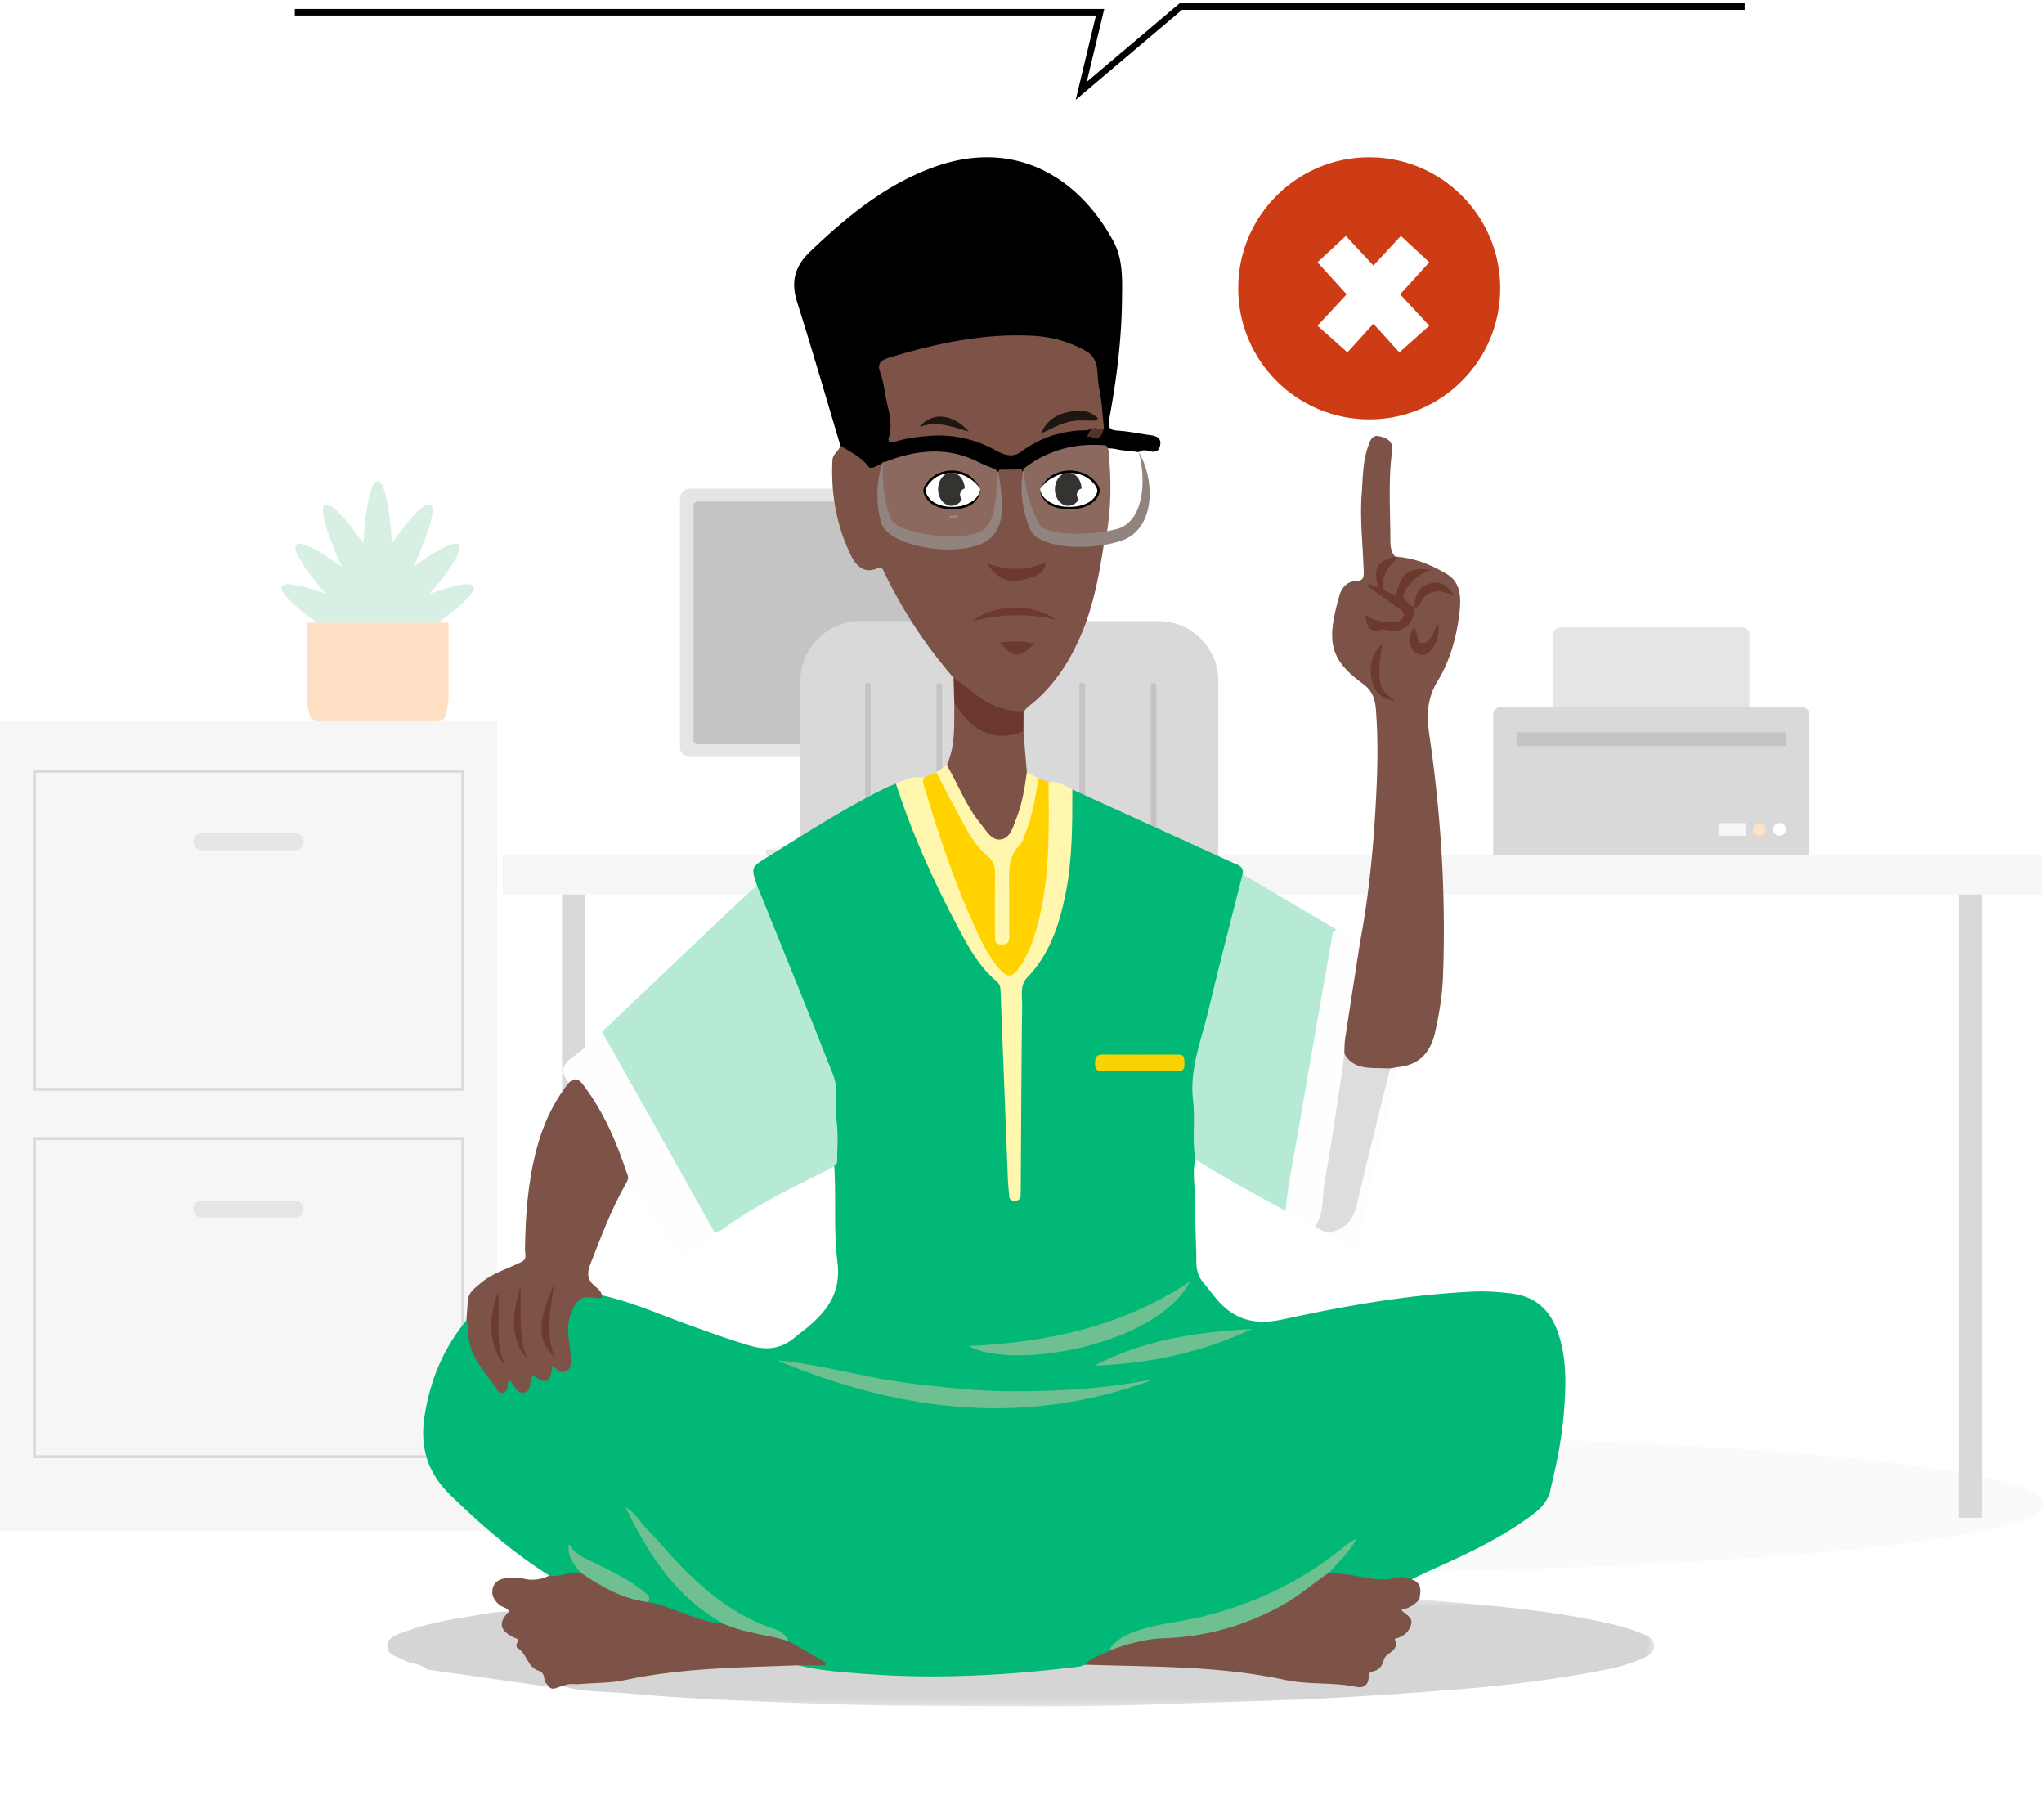 <svg xmlns="http://www.w3.org/2000/svg" xmlns:xlink="http://www.w3.org/1999/xlink" width="312" height="276" viewBox="0 0 312 276">
    <defs>
        <filter id="a" width="131.8%" height="126.2%" x="-15.9%" y="-13.1%" filterUnits="objectBoundingBox">
            <feOffset in="SourceAlpha" result="shadowOffsetOuter1"/>
            <feGaussianBlur in="shadowOffsetOuter1" result="shadowBlurOuter1" stdDeviation="8"/>
            <feColorMatrix in="shadowBlurOuter1" result="shadowMatrixOuter1" values="0 0 0 0 0 0 0 0 0 0 0 0 0 0 0 0 0 0 0.1 0"/>
            <feMerge>
                <feMergeNode in="shadowMatrixOuter1"/>
                <feMergeNode in="SourceGraphic"/>
            </feMerge>
        </filter>
        <path id="b" d="M.007.328h166.606v16.34H.007z"/>
    </defs>
    <g fill="none" fill-rule="evenodd">
        <g opacity=".231" style="mix-blend-mode:luminosity">
            <path fill="#000" d="M195 240c-64.618 0-117-4.701-117-10.5S130.382 219 195 219c64.616 0 117 4.701 117 10.5S259.616 240 195 240" opacity=".083"/>
            <path fill="#D6D6D6" d="M76.69 136.504h234.942v-6.005H76.69z"/>
            <path fill="#595959" d="M85.797 231.623h3.523v-95.12h-3.523zM299.003 231.623h3.523v-95.12h-3.523z"/>
            <path fill="#D6D6D6" d="M137.694 114.559c0 14.497 10.336 15.07 10.336 15.07h-31.095s10.336-.573 10.336-15.07h10.423z"/>
            <path fill="#8F8F8F" d="M159.679 115.52h-54.393c-.822 0-1.49-.663-1.49-1.48V76.06c0-.816.668-1.479 1.49-1.479h54.393c.822 0 1.489.663 1.489 1.48v37.98c0 .816-.667 1.478-1.49 1.478"/>
            <path fill="#000" d="M158.43 113.565h-51.895a.671.671 0 0 1-.674-.669V77.204c0-.37.302-.669.674-.669h51.895c.372 0 .674.3.674.67v35.691c0 .37-.302.67-.674.67"/>
            <path fill="#8F8F8F" d="M116.935 130.514h31.095v-.884h-31.095z"/>
            <path fill="#595959" d="M276.184 130.499h-48.266v-21.404c0-.703.574-1.271 1.28-1.271h45.706c.707 0 1.28.568 1.28 1.271v21.404z"/>
            <path fill="#000" d="M231.486 113.832h41.13v-2.084h-41.13z"/>
            <path fill="#D6D6D6" d="M262.31 127.532h4.14v-1.935h-4.14z"/>
            <path fill="#FF7900" d="M267.585 126.565c0 .534.436.967.974.967a.97.97 0 0 0 .975-.967.97.97 0 0 0-.975-.968.971.971 0 0 0-.974.968"/>
            <path fill="#FFF" d="M270.668 126.565a.97.97 0 0 0 .974.967.97.97 0 0 0 .974-.967.97.97 0 0 0-.974-.968.97.97 0 0 0-.974.968"/>
            <path fill="#8F8F8F" d="M267.027 107.824h-29.951v-11.01c0-.604.494-1.094 1.102-1.094h27.747c.608 0 1.102.49 1.102 1.094v11.01z"/>
            <path fill="#595959" d="M155.634 231.623h-3.12c-.634 0-1.147-.51-1.147-1.138v-3.329c0-.629.513-1.138 1.147-1.138h3.12c.633 0 1.147.51 1.147 1.138v3.329c0 .629-.514 1.138-1.147 1.138"/>
            <path fill="#8F8F8F" d="M151.58 216.418h4.986V175.74h-4.985z"/>
            <path fill="#8F8F8F" d="M163.806 181.542h-19.464c-1.29 0-2.343-1.047-2.343-2.326 0-1.28 1.054-2.327 2.343-2.327h19.464a2.34 2.34 0 0 1 2.343 2.327 2.34 2.34 0 0 1-2.343 2.326"/>
            <path fill="#595959" d="M120.544 228.782c0 1.57-1.28 2.842-2.861 2.842a2.851 2.851 0 0 1-2.862-2.842 2.852 2.852 0 0 1 2.862-2.84 2.851 2.851 0 0 1 2.861 2.84M115.844 142.711h12.68c1.446 0 2.63-1.175 2.63-2.61 0-1.437-1.184-2.612-2.63-2.612h-12.68c-1.447 0-2.63 1.175-2.63 2.611 0 1.436 1.183 2.611 2.63 2.611M179.624 142.711h12.68c1.446 0 2.63-1.175 2.63-2.61 0-1.437-1.184-2.612-2.63-2.612h-12.68c-1.447 0-2.63 1.175-2.63 2.611 0 1.436 1.183 2.611 2.63 2.611"/>
            <path fill="#595959" d="M172.198 179.393H135.95c-7.603 0-13.767-6.119-13.767-13.667v-61.838c0-5.032 4.11-9.111 9.178-9.111h45.425c5.07 0 9.178 4.079 9.178 9.11v61.839c0 7.548-6.163 13.667-13.766 13.667"/>
            <path fill="#8F8F8F" d="M151.581 210.721l-33.898 14.464v2.478l33.898-11.245z"/>
            <path fill="#595959" d="M187.603 228.782a2.851 2.851 0 0 0 2.862 2.842 2.851 2.851 0 0 0 2.861-2.842 2.852 2.852 0 0 0-2.861-2.84 2.852 2.852 0 0 0-2.862 2.84"/>
            <path fill="#8F8F8F" d="M156.566 210.721l33.899 14.464v2.478l-33.899-11.245z"/>
            <path fill="#8F8F8F" d="M151.581 216.418l1.543 11.245h1.899l1.544-11.245z"/>
            <path fill="#000" d="M132.476 168.004c-.237 0-.428-.097-.428-.216v-63.34c0-.12.191-.217.428-.217s.429.096.429.216v63.341c0 .119-.192.216-.429.216M143.38 168.004c-.236 0-.428-.097-.428-.216v-63.34c0-.12.192-.217.429-.217.236 0 .428.096.428.216v63.341c0 .119-.192.216-.428.216M154.285 168.004c-.237 0-.428-.097-.428-.216v-63.34c0-.12.191-.217.428-.217s.428.096.428.216v63.341c0 .119-.191.216-.428.216M165.19 168.004c-.238 0-.43-.097-.43-.216v-63.34c0-.12.192-.217.43-.217.236 0 .428.096.428.216v63.341c0 .119-.192.216-.429.216M176.093 168.004c-.237 0-.428-.097-.428-.216v-63.34c0-.12.191-.217.428-.217s.428.096.428.216v63.341c0 .119-.191.216-.428.216"/>
            <g>
                <path fill="#D6D6D6" d="M.009 233.625h75.868V110.11H.01z"/>
                <path fill="#595959" d="M5.472 166.002h64.943v-48.087H5.472v48.087zm-.447.447h65.836v-48.981H5.025v48.981z"/>
                <path fill="#8F8F8F" d="M45.055 129.74H30.816c-.714 0-1.3-.586-1.3-1.302 0-.716.586-1.302 1.3-1.302h14.239c.715 0 1.3.586 1.3 1.302 0 .716-.585 1.302-1.3 1.302"/>
                <path fill="#595959" d="M5.472 222.071h64.943v-48.088H5.472v48.088zm-.447.447h65.836v-48.982H5.025v48.982z"/>
                <path fill="#8F8F8F" d="M45.055 185.809H30.816c-.714 0-1.3-.586-1.3-1.302 0-.716.586-1.302 1.3-1.302h14.239c.715 0 1.3.586 1.3 1.302 0 .716-.585 1.302-1.3 1.302"/>
                <path fill="#FF7900" d="M46.815 95.002v11.025c0 1.118.17 2.195.484 3.21.162.523.658.873 1.205.873h18.28c.547 0 1.042-.35 1.204-.874.315-1.014.485-2.091.485-3.209V95.002H46.815z"/>
                <path fill="#50BE87" d="M66.903 95.002c2.82-1.994 5.612-4.382 5.408-5.376-.21-1.017-3.462-.222-6.764 1.013 2.486-2.832 5.088-6.387 4.582-7.396-.513-1.02-3.964.996-7.033 3.275 1.727-3.671 3.56-8.608 2.703-9.449-.82-.807-3.71 2.572-5.98 5.84-.193-4.187-1-9.5-2.175-9.495-1.175-.005-1.982 5.308-2.175 9.495-2.27-3.268-5.16-6.647-5.981-5.84-.855.84.977 5.778 2.704 9.449-3.07-2.28-6.52-4.296-7.033-3.275-.506 1.01 2.095 4.564 4.582 7.396-3.302-1.235-6.555-2.03-6.764-1.013-.204.994 2.587 3.382 5.408 5.376h18.518z"/>
            </g>
        </g>
        <g filter="url(#a)" transform="translate(59 24)">
            <path fill="#01B877" d="M123.46 152.955c-.467 1.829-.08 3.678-.081 5.513-.001 3.385.205 6.77.237 10.157.012 1.174.287 2.175 1.03 3.069a73.815 73.815 0 0 1 1.62 2.016c2.71 3.503 5.914 4.646 10.5 3.648 9.554-2.078 19.207-3.79 29.017-4.251 1.97-.093 3.93.033 5.899.275 3.579.44 5.833 2.406 7.034 5.702 1.496 4.108 1.338 8.371.99 12.614-.315 3.866-1.1 7.67-2 11.445-.286 1.685-1.297 2.868-2.612 3.87-4.831 3.687-10.308 6.188-15.803 8.658-.948.426-1.875.897-2.812 1.348-2.451.43-4.902.769-7.384.207-1.601-.362-3.238-.544-4.837-.908-.865-.68-.15-1.195.24-1.654.708-.828 1.483-1.597 1.894-2.147-7.268 5.765-15.747 9.726-25.302 11.364-3.207.55-6.478.946-9.267 2.873-.558.386-1.15.726-1.444 1.385-1.26 1.018-2.87 1.457-4.113 2.508-2.145.667-4.379.726-6.582.888-7.243.534-14.466 1.31-21.768.693-3.74-.315-7.506-.39-11.237-.873-1.216-.157-2.466-.176-3.601-.723-.496-.516-.118-.728.333-.878.762-.253 1.571-.05 2.497-.22-1.67-.948-3.37-1.614-4.736-2.821-1.02-1.587-2.787-1.99-4.355-2.635-3.883-1.594-7.24-3.917-10.206-6.865-3.105-3.086-6.17-6.204-8.895-9.677 1.943 3.716 4.103 7.25 6.896 10.373 1.664 1.86 3.703 3.233 5.732 4.635.458.317 1.392.439.942 1.411-2.013.196-3.881-.462-5.723-1.088-1.898-.646-3.688-1.598-5.647-2.088.018-.865-.643-1.25-1.204-1.721-2.434-2.039-5.361-3.209-8.139-4.642-.972-.502-1.997-.94-2.515-1.954.278.83.721 1.646 1.225 2.44.244.385.668.793.176 1.3-1.525.227-3.008 1.29-4.6.244-5.55-3.508-10.473-7.765-15.164-12.346-3.435-3.355-4.608-7.24-3.903-11.908.829-5.487 2.863-10.409 6.403-14.694.716.468.803 1.223.811 1.962.035 3.235 2.263 5.367 3.9 7.79.328.487.822.597 1.114-.104.544-1.307 1.163-.725 1.74-.06.86.99 1.403.766 1.793-.387.263-.775.651-1.356 1.622-.873.78.387 1.31.167 1.508-.709.187-.825.562-1.17 1.434-.72 1.097.564 1.45-.064 1.494-1.055.035-.803.01-1.604-.166-2.393-.219-.973-.232-1.962-.164-2.947.225-3.246 2.058-4.588 5.81-4.287 4.459 1.014 8.623 2.882 12.9 4.421 3.123 1.123 6.24 2.256 9.428 3.203 2.57.763 4.838.532 6.904-1.242.652-.56 1.363-1.048 2.02-1.607 3.053-2.603 5.06-5.334 4.484-9.922-.623-4.955-.14-10.057-.522-15.086.234-3.95-.379-7.87-.389-11.812-.002-1.072-.382-2.05-.77-3.027a3697.71 3697.71 0 0 0-10.013-24.874c-.338-.832-.91-1.645-.57-2.638-.928-2.76-.935-2.772 1.531-4.31 5.891-3.677 11.74-7.428 17.967-10.529.546-.272 1.128-.474 1.693-.708.882.542.981 1.521 1.31 2.368 3.165 8.165 6.424 16.286 11.231 23.672.47.724.887 1.527 1.558 2.057 2.23 1.764 2.635 4.227 2.637 6.8.008 8.377.797 16.728.782 25.106-.002.903-.03 1.847.68 2.775.608-.737.443-1.546.445-2.286.013-8.321.007-16.642.009-24.963 0-1.047.05-2.09.153-3.135.173-1.776.802-3.24 2.014-4.622 1.895-2.157 2.953-4.813 3.708-7.576 1.459-5.332 1.947-10.775 1.911-16.284-.006-1.017-.274-2.112.494-3.016 8.17 3.723 16.342 7.442 24.506 11.177.744.34 1.735.533 1.476 1.747.45.932.043 1.818-.177 2.698-2.169 8.663-4.306 17.334-6.502 25.99-.338 1.33-.372 2.639-.342 4.01.08 3.616.413 7.246-.187 10.853"/>
            <g transform="translate(26.9 219.713)">
                <mask id="c" fill="#fff">
                    <use xlink:href="#b"/>
                </mask>
                <path fill="#D5D5D5" d="M35.964 10.413c3.343.852 6.783 1.042 10.19 1.308 10.88.851 21.727.215 32.543-1.087.36-.044.703-.21 1.055-.318 2.27-.882 4.643-.582 6.938-.366 4.173.392 8.362.39 12.535.54 3.931.14 7.632 1.333 11.484 1.76 3.367.372 6.753.44 10.116.818.435.048.981.067 1.208-.303 1.352-2.221 3.944-3.526 4.592-6.271.153-.65.885-.813 1.347-1.204.673-.57 1.167-1.265.466-2.045-1.067-1.188-.549-1.801.64-2.286.55-.224.982-.789 1.68-.59 10.317.886 20.659 1.584 30.755 4.098 1.245.31 2.447.812 3.64 1.297.745.303 1.502.72 1.458 1.7-.042.92-.753 1.418-1.47 1.752-1.844.858-3.797 1.45-5.786 1.842-7.521 1.48-15.113 2.429-22.758 3.033-7.892.623-15.783 1.182-23.697 1.524-7.187.312-14.377.44-21.56.736-12.444.512-24.883.257-37.323.234-8.481-.015-16.964-.38-25.44-.721-6.13-.247-12.265-.57-18.372-1.135-3.4-.314-6.86-.202-10.198-1.108.393-.973 1.286-.824 2.045-.846 4.871-.144 9.662-.834 14.416-1.894 3.135-.7 6.365-.31 9.546-.662 2.552-.282 5.155.035 7.725-.361.769-.119 1.614-.146 2.225.555" mask="url(#c)"/>
            </g>
            <path fill="#7C5346" d="M62.865 230.127c-8.873.336-17.764.375-26.516 2.26-2.198.473-4.512.398-6.77.604-.893.082-1.84-.221-2.672.344-.714-.062-1.4.785-2.134.068-1.017-1.367-2.382-2.409-3.474-3.737-1.07-1.3-1.59-3-3.07-4.037-1.58-1.107-1.3-2.696.459-3.706-.257-.64-.976-.614-1.424-.988-.806-.673-1.32-1.465-1.062-2.542.25-1.042 1.123-1.45 2.05-1.574.836-.111 1.745-.15 2.547.061 1.445.381 2.756.182 4.058-.434 1.62.28 3.116-.63 4.72-.485.12-.04.265-.098.357-.042 3.154 1.91 6.573 3.236 9.995 4.56 3.937.728 7.416 3.051 11.492 3.297 1.792-.299 3.317.715 4.986 1.033 1.721.33 3.585.331 4.994 1.647l5.64 3.255c-.018.138-.034.277-.05.416h-4.126zM157.66 220.083c-.722.791-1.584 1.349-2.76 1.588.595.741 1.833 1.048 1.484 2.258-.293 1.013-.976 1.691-1.991 2.017-.175.056-.346.12-.52.181.87 1.835-1.335 2.064-1.6 3.056-.318 1.19-.797 1.679-1.819 1.905-.612.136-.5.58-.538.996-.101 1.11-.85 1.546-1.804 1.345-3.626-.765-7.37-.29-10.983-1.078-10.054-2.19-20.287-1.975-30.477-2.322.91-1.247 2.484-1.342 3.666-2.117 2.338-2.067 5.292-2.224 8.138-2.357 8.682-.408 16.452-3.13 23.24-8.594.651-.524 1.24-1.246 2.245-1.008 1.154.142 2.316.247 3.463.434 2.165.354 4.289.998 6.538.401.803-.213 1.716-.114 2.538.231 1.635.542 1.382 1.813 1.18 3.064"/>
            <path fill="#D5D5D5" d="M18.688 221.922c-1.653 1.645-1.452 2.898.701 3.937.475.23.957.233.499.924-.104.156-.06.62.055.681 1.504.794 1.54 2.993 3.274 3.49 1.32.38.485 1.994 1.556 2.449l-18.517-2.626c-.992-.93-2.41-.796-3.529-1.412-1.034-.57-2.673-.728-2.595-2.223.073-1.395 1.594-1.745 2.715-2.162 3.116-1.158 6.378-1.757 9.647-2.279 2.054-.327 4.095-.8 6.194-.779"/>
            <path fill="#FFF" d="M112.016 44.712a3.542 3.542 0 0 0-.608-.528c-.616-.334-1.277-.237-1.931-.21.045 4.783.145 9.569-.306 14.342l.718.025 1.506-.699c.24-.176.449-.37.633-.58 1.79-4.114 1.781-8.231-.012-12.35"/>
            <path fill="#FFF" d="M114.71 44.652c-.92-.505-1.943-.367-2.927-.468.083.176.157.352.233.528 1.793 4.119 1.802 8.236.012 12.35-.083.194-.166.387-.258.58 2.073-.442 3.2-1.845 3.893-3.744 1.185-3.247.21-6.252-.954-9.246"/>
            <path fill="#000" d="M69.279 43.996c-2.192-7.306-4.312-14.636-6.609-21.909-.968-3.067-.384-5.424 1.952-7.653 5.565-5.314 11.416-10.17 18.75-12.871 12.502-4.603 22.321 1.498 27.599 11.293 1.503 2.788 1.326 5.992 1.29 9.053-.073 6.106-.847 12.154-1.966 18.154-.23 1.232.161 1.587 1.378 1.659 1.651.098 3.286.47 4.932.683.987.129 1.729.474 1.465 1.626-.25 1.096-1.07.985-1.908.74-.23-.066-.487-.04-.732-.057-.243.179-.515.266-.816.264-.94-.15-1.895-.191-2.834-.351a7.163 7.163 0 0 0-1.962-.205c-4.566-.377-8.684.849-12.413 3.47-.19.078-.388.13-.59.164-1.027.115-2.056.095-3.085.046a4.373 4.373 0 0 1-.904-.145c-.702-.21-1.428-.393-2.072-.73-4.745-2.487-9.556-2.057-14.404-.391a8.77 8.77 0 0 0-1.003.447c-1.03.683-1.935.537-2.734-.403-.642-.755-1.447-1.304-2.346-1.699-.543-.238-.912-.577-.988-1.185"/>
            <path fill="#B7EAD5" d="M56.564 111.131c3.885 9.629 7.831 19.234 11.607 28.905.894 2.289.246 4.867.555 7.308.253 1.999.053 4.055.054 6.086-.403.58-1.013.871-1.619 1.176-5.32 2.675-10.698 5.245-15.543 8.764-.494.358-1.024.697-1.695.584-.65-.318-.988-.927-1.31-1.513-5.065-9.168-10.273-18.255-15.287-27.451-.258-.473-.657-.924-.429-1.54 6.528-6.207 13.052-12.418 19.59-18.616 1.331-1.262 2.717-2.47 4.077-3.703"/>
            <path fill="#7C5346" d="M148.598 119.794c1.443-7.632 2.134-15.337 2.5-23.092.197-4.192.249-8.357-.09-12.539-.133-1.615-.606-2.829-2.018-3.856-5.222-3.802-5.446-6.628-3.578-13.304.346-1.236 1.164-2.29 2.571-2.33 1.22-.037 1.2-.687 1.173-1.554-.12-3.938-.6-7.872-.3-11.814.187-2.443.139-4.935 1.009-7.284.297-.803.555-1.736 1.76-1.435 1.168.292 2.065.793 1.866 2.265-.606 4.481-.263 8.984-.265 13.48-.001.94.063 1.852.722 2.604-1.706.99-2.84 2.178-2.27 4.438.225.891-.072.964.78 1.559.753.526 1.55.99 2.273 1.56.539.424 1.08.903.797 1.69-.25.698-.842 1.031-1.554 1.132-1.262.178-2.498.034-3.91-.567 2.044 2.22 5.382 1.092 6.766-1.999.658-.775.9-1.857 1.92-2.38 1.1-.566 2.16-.856 3.503-.03-2.216-1.462-3.77-1.033-4.75 1.108-.2.438-.242.96-.656 1.291-2.07-.485-2.531-1.35-1.508-3.042.751-1.24 1.649-2.382 2.839-2.593-1.287.084-2.563.75-3.195 2.462-.262.711-.393 1.668-1.548 1.433-1.122-.227-1.691-.95-1.688-2.08.007-1.843.943-3.115 2.541-3.948 2.761.23 5.294 1.276 7.596 2.661 2.111 1.27 2.147 3.63 1.895 5.819-.426 3.702-1.412 7.336-3.339 10.485-1.656 2.706-1.69 5.316-1.262 8.239 1.791 12.21 2.545 24.494 2.083 36.831-.107 2.876-.57 5.737-1.22 8.572-.726 3.168-2.495 4.974-5.75 5.274-.376.364-.808.612-1.345.643-1.34.067-2.685.165-4.002-.197-1.412-.389-2.594-1.073-3.114-2.558-.449-1.676.073-3.316.288-4.943.45-3.42 1.075-6.816 1.672-10.214.116-.659.149-1.368.808-1.787M69.279 43.996c1.48.982 3.145 1.695 4.27 3.185.529.7 2.056-.663 2.6-.715.584.603-.581 1.852-.556 2.571.042 1.224-.05 2.45.084 3.673.295 2.681 1.46 4.65 4.301 5.24 2.982.723 5.94 1.406 9.06.67 1.91-.45 3.294-1.272 3.69-3.308.555-1.71.307-3.472.373-5.213.03-.828-.165-1.708.475-2.42l3.365-.044c.876 1.882.477 3.962.916 5.91 1.07 3.906 2.488 4.96 6.568 5.07 1.7.046 3.42-.32 5.101.191-.69 4.605-1.507 9.174-3.283 13.518-1.84 4.498-4.373 8.483-8.27 11.497-.283.219-.49.538-.731.81-.496.484-1.116.504-1.718.364-3.618-.84-6.683-2.587-8.976-5.568a71.789 71.789 0 0 1-10.602-16.145c-.181-.38-.335-.863-.928-.59-2.163.996-3.41-.45-4.147-1.969-2.208-4.556-3.059-9.437-2.806-14.508.048-.974 1.006-1.375 1.214-2.219"/>
            <path fill="#B7EAD5" d="M123.46 152.955c-.534-2.988.01-6.026-.35-9.007-.582-4.808 1.253-9.168 2.321-13.661 1.661-6.981 3.483-13.924 5.236-20.883l14.362 8.47c-1.266 8.073-2.785 16.1-4.153 24.154-.905 5.33-1.858 10.65-2.765 15.98-.16.945-.099 1.987-.862 2.755-4.689-2.44-9.27-5.069-13.79-7.808"/>
            <path fill="#7C5346" d="M32.901 174.057c-1.33.249-2.836-.798-3.991.891-1.262 1.844-1.34 3.75-1.043 5.802.113.786.219 1.58.242 2.372.022.772.213 1.654-.713 2.11-.915.45-1.441-.32-2.074-.804-.361 2.65-.893 2.907-2.932 1.5-.731.728-.091 2.31-1.338 2.572-1.247.263-1.498-1.213-2.26-1.83-.426.162-.256.517-.297.78-.08.506-.186.994-.774 1.116-.542.112-.747-.36-.977-.697-1.914-2.806-4.487-5.302-4.279-9.115.022-.413-.175-.837-.27-1.256l.208-2.94c.094-1.314.922-1.856 1.913-2.706 1.927-1.654 4.218-2.236 6.335-3.305.837-.423.48-1.19.488-1.801.056-5.11.417-10.17 1.697-15.15.98-3.811 2.542-7.302 5.005-10.38.445-1.136 1.17-1.114 2.013-.46.738.571 1.266 1.334 1.742 2.12 2.292 3.782 4.347 7.673 5.424 12.005.05.643-.177 1.206-.489 1.752-2.242 3.926-3.806 8.148-5.443 12.343-.525 1.347-.42 2.33.695 3.272.54.456 1.185.937 1.118 1.809"/>
            <path fill="#FFF7AE" d="M104.686 96.48c-.003 5.418.018 10.838-1.087 16.18-.96 4.631-2.412 9.025-5.829 12.542-1.122 1.155-.727 2.804-.746 4.22-.123 9.242-.151 18.485-.211 27.729-.003.43 0 .862-.018 1.293-.027.644-.439.81-1.003.8-.556-.01-.73-.318-.757-.825-.042-.797-.154-1.59-.186-2.388-.376-9.47-.745-18.941-1.108-28.412-.026-.678.022-1.324-.599-1.84-2.616-2.181-4.243-5.11-5.802-8.041-3.788-7.123-7.106-14.46-9.587-22.153 1.38-.67 2.786-1.217 4.37-.916 1.806 5.814 3.616 11.627 5.888 17.282 1.469 3.655 2.986 7.297 5.18 10.587 1.409 2.113 2.288 2.012 3.564-.192 2.214-3.827 2.819-8.091 3.384-12.371.534-4.042.326-8.104.38-12.159.012-.837-.198-1.746.529-2.438 1.402-.26 2.493.512 3.638 1.102"/>
            <path fill="#FFD200" d="M101.048 95.378c.058 7.079.238 14.166-1.507 21.117-.632 2.518-1.42 4.977-2.93 7.122-1.141 1.62-1.843 1.637-3.162.13-1.518-1.735-2.5-3.805-3.454-5.87-3.251-7.053-5.7-14.4-7.91-21.832-.142-.479-.35-.927.038-1.376l1.807-.836c.886.266 1.143 1.08 1.481 1.784.989 2.056 2.155 4.014 3.237 6.019.703 1.301 1.382 2.703 2.535 3.61 1.925 1.513 2.38 3.415 2.226 5.701a41.813 41.813 0 0 0 .007 5.355c.062 1.007-.607 2.745.618 2.83.928.064.48-1.765.513-2.74.08-2.4.05-4.803.018-7.205-.018-1.34.32-2.48 1.111-3.61 1.773-2.529 2.348-5.52 2.921-8.49.162-.834.143-1.743.94-2.32l1.51.61"/>
            <path fill="#FEFEFE" d="M36.637 154.89c-1.528-4.611-3.436-9.04-6.343-12.97-.597-.807-1.243-1.855-2.453-.703-1.372-1.56-1.073-2.737.616-3.933 1.589-1.125 2.969-2.544 4.44-3.834 3.343 5.951 6.689 11.9 10.028 17.854 2.347 4.183 4.685 8.372 7.026 12.559-.947 2.066-2.93 2.76-4.81 3.541-.554.231-1.045-.275-1.355-.755-2.232-3.453-4.459-6.912-6.675-10.377-.269-.42-.222-.954-.474-1.383M137.249 160.762c.337-4.215 1.287-8.335 1.982-12.494 1.623-9.706 3.382-19.39 5.07-29.087.095-.544-.003-1.14.729-1.306l3.569 1.92c-.764 4.915-1.538 9.83-2.282 14.75-.11.725-.082 1.47-.118 2.206.434 1.148.224 2.323.046 3.462-1.054 6.74-2.05 13.488-3.072 20.233-.148.982.05 2.332-1.45 2.65l-4.474-2.334"/>
            <path fill="#DEDDDD" d="M141.724 163.096c1.476-1.938 1.027-4.324 1.426-6.495.98-5.324 1.73-10.691 2.558-16.043.195-1.264.33-2.538.49-3.806.9 1.747 2.497 2.159 4.27 2.223.908.033 1.817.046 2.727.068.306.603.11 1.205-.026 1.797-1.448 6.346-3.116 12.64-4.561 18.986-.29 1.274-.777 2.463-1.762 3.38-.924.859-2.028 1.09-3.246.895-.667-.257-1.35-.483-1.876-1.005"/>
            <path fill="#7C5346" d="M97.22 87.583l.52 6.267c.691 1.147.105 2.298-.087 3.402-.356 2.06-.952 4.072-2.112 5.856-1.147 1.763-2.135 1.906-3.741.508-1.602-1.392-2.742-3.163-3.7-5.016-.976-1.886-2.299-3.639-2.575-5.84 1.382-3.072 1.084-6.344 1.138-9.574 1.084.342 1.439 1.436 2.157 2.15 1.984 1.97 4.163 3.027 6.995 2.163.453-.138.96-.302 1.405.084"/>
            <path fill="#FFF7AE" d="M85.525 92.76c1.731 2.949 2.921 6.21 5.12 8.888.882 1.075 1.692 2.696 3.183 2.441 1.44-.246 1.83-1.989 2.34-3.283.88-2.232 1.238-4.594 1.572-6.956l1.797.917c-.537 3.025-1.004 6.068-2.22 8.924-.145.34-.196.776-.441 1.007-2.34 2.191-1.806 5.038-1.82 7.76-.01 2.095-.02 4.19.006 6.287.011.841-.089 1.417-1.172 1.395-1.026-.02-1.027-.618-1.025-1.342.009-3.144-.035-6.288.023-9.43.022-1.176-.224-1.991-1.218-2.823-2.415-2.018-3.604-4.949-5.098-7.631-.929-1.667-1.764-3.386-2.642-5.08l1.595-1.074"/>
            <path fill="#6C382D" d="M97.22 87.583c-5.196 2.102-8.506-.904-10.557-4.398l-.116-3.758c2.445 1.645 4.501 3.89 7.49 4.696 1.061.286 2.093.606 3.205.509l-.022 2.951"/>
            <path fill="#FEFDFC" d="M143.6 164.1c4.254-.49 4.402-3.975 5.15-7.04 1.469-6.009 2.962-12.012 4.444-18.018l1.096-.193c-1.997 8.816-3.997 17.631-5.988 26.448-.178.793-.494 1.007-1.26.57-1.12-.639-2.293-1.182-3.442-1.766"/>
            <path fill="#6C392E" d="M154.288 60.97c-.587.93-1.515 1.603-1.913 2.69-.22.601-.35 1.184-.265 1.799.116.84.894.977 1.494 1.191.833.299.616-.493.758-.889.918-2.578 1.789-3.107 5.173-2.836-1.423.447-2.277 1.089-3.024 1.9-1.778 1.932-1.741 2.428.387 3.893l-.008-.006c-.046 2.693-1.891 4.084-4.472 3.375-.119-.033-.26-.113-.355-.077-1.965.75-2.495-.374-2.634-2.184 1.34.97 2.796 1.232 4.348 1.118.685-.05 1.25-.313 1.46-.926.228-.66-.402-.945-.842-1.258-1.494-1.062-2.995-2.113-4.487-3.177-.09-.063-.12-.206-.201-.351.65-.266 1.08.474 1.684.381-.801-2.97-.31-3.857 2.557-4.678a.666.666 0 0 1 .34.034"/>
            <path fill="#6FC090" d="M117.23 186.45c-18.878 7.086-37.793 5.412-57.635-2.861 4.795.434 9.48 1.564 14.184 2.508 4.756.956 9.539 1.454 14.364 1.88 4.927.436 9.849.408 14.744.174 4.799-.23 9.613-.754 14.342-1.701M143.94 215.953c-2.366 1.55-4.47 3.463-6.954 4.864-5.686 3.206-11.764 4.965-18.282 5.176-2.928.095-5.683.876-8.386 1.919.26-.947 1.715-2.067 3.373-2.735 3.445-1.386 7.154-1.584 10.715-2.45 8.306-2.021 15.79-5.66 22.35-11.165.274-.23.625-.368 1.303-.758-1.16 2.227-2.81 3.556-4.118 5.15M88.888 181.404c12.021-.538 23.537-3 33.795-9.88-5.182 9.956-27.411 13.593-33.795 9.88M61.4 226.457c-3.287-1.04-6.803-1.23-9.979-2.681-7.088-3.939-11.33-10.282-14.963-17.792 1.3.84 1.919 1.662 2.56 2.513.662.88 1.525 1.605 2.25 2.443 5.026 5.817 10.392 11.177 17.964 13.649.954.311 1.76.879 2.169 1.868M108.069 184.404c7.542-3.962 15.698-5.157 24.03-5.582-7.613 3.568-15.666 5.274-24.03 5.582"/>
            <path fill="#F8D304" d="M115.032 139.457c-1.908.001-3.818-.03-5.725.015-.911.022-1.18-.372-1.157-1.214.02-.76.117-1.335 1.08-1.331 3.878.016 7.758.013 11.637.006 1.066-.002.89.754.93 1.419.043.755-.213 1.13-1.038 1.115-1.909-.034-3.818-.01-5.727-.01"/>
            <path fill="#6FC090" d="M39.928 220.479c-3.909-.454-7.18-2.368-10.35-4.518-.913-1.2-2.044-2.306-1.745-4.356.97 1.674 2.492 2.197 3.893 2.884 2.635 1.294 5.292 2.54 7.583 4.422.857.703.968.963.62 1.568"/>
            <path fill="#7C5346" d="M106.944 41.661c-3.731.003-7.107 1.045-10.12 3.3-1.261.942-2.6.454-3.817-.219-3.093-1.71-6.406-2.478-9.913-2.246-1.825.122-3.66.346-5.426.891-.654.202-1.246.185-.988-.665.706-2.328-.222-4.478-.585-6.687-.169-1.024-.318-2.078-.692-3.034-.582-1.483-.03-2.024 1.371-2.446 7.216-2.17 14.508-3.751 22.106-3.302 2.798.165 5.434.943 7.88 2.315 2.256 1.266 1.566 3.67 1.997 5.593.45 2.01.516 4.106.75 6.165-.808.463-1.749-.082-2.563.335"/>
            <path fill="#8C695E" d="M75.832 46.59c4.835-1.921 9.673-2.548 14.536-.07.807.411 1.67.715 2.507 1.07.64.394.546 1.034.542 1.64-.01 2.134.126 4.276-.389 6.379-.702 2.267-2.453 2.998-4.608 3.322-2.608.392-5.136-.068-7.685-.43-.641-.211-1.245-.528-1.897-.707-1.909-.525-2.85-1.95-3.101-3.739-.349-2.475-.606-4.986.095-7.465M109.546 58.316c-2.241.355-4.451.568-6.737.078-3.25-.697-4.195-1.526-4.765-4.85-.97-1.928-.898-3.988-.76-6.056 3.719-2.85 7.927-3.956 12.567-3.514.172.258.343.53.37.837.394 4.362.456 8.715-.38 13.04-.034.181-.185.317-.295.465"/>
            <path fill="#4E362D" d="M106.944 42.706c.785-2.513 1.713-.76 2.563-1.321-.778 2.754-1.708.917-2.563 1.321"/>
            <path fill="#6C392E" d="M160.493 71.165c.268 1.33.022 2.368-.576 3.35-.532.875-1.171 1.697-2.299 1.36-1.285-.382-1.417-1.57-1.378-2.693.015-.45.313-.891.524-1.447.923.677.137 2.596 1.524 2.381 1.234-.19 1.482-1.76 2.205-2.95"/>
            <path fill="#6D3A2F" d="M151.984 74.213c-.84 6.106-.642 6.911 2.012 8.765-2.1-.29-3.22-1.258-3.646-3.406-.38-1.913-.013-3.67 1.634-5.36"/>
            <path fill="#6C392E" d="M156.898 68.719c.032-1.628.44-3.071 2.184-3.62 1.675-.527 2.675-.052 3.972 1.892-1.516-.74-2.981-1.205-4.487-.057-.677.516-.59 1.698-1.677 1.778l.008.007zM91.743 62.033c3.212 1.028 6.08 1.11 8.887-.295-.112 1.96-1.712 2.338-3.942 2.846-1.897.433-3.81-.583-4.945-2.55"/>
            <path fill="#6D3A2F" d="M102.143 70.57c-3.036-2.395-9.227-2.552-12.659.154 4.487-1.01 8.574-1.154 12.66-.154"/>
            <path fill="#6C392E" d="M98.924 74.18c-2.258 2.284-3.256 2.26-5.302-.12 1.834-.227 3.376-.294 5.302.12"/>
            <path fill="#6D3A2F" d="M17.013 173.118c.406 3.83-.661 7.782 1.19 11.45-2.92-3.553-2.55-7.46-1.19-11.45M20.435 172.294c.157 3.715-.378 7.484 1.016 11.065-2.88-3.41-2.15-7.223-1.016-11.065M25.534 172.03c-.421 3.672-1.332 7.35.095 11.034-2.62-2.616-2.654-5.073-.095-11.034"/>
            <path fill="#1C1711" d="M81.33 41.191c1.912-2.37 5.046-2.14 7.556.67-2.635-.766-5.013-1.729-7.555-.67M103.492 39.014c-1.709.455-2.926 1.551-3.607 3.162 1.922-.885 3.692-1.996 5.868-2.009l1.61.007h-.001.001c.389-.065.842.23 1.249-.31-1.515-1.531-3.33-1.327-5.12-.85"/>
            <path fill="#32312C" d="M85.523 53.631l-.793-.103c-.093-.02-.185-.038-.279-.055-.362-.16-.639-.42-.868-.737-.611-1.217-.625-2.43.034-3.637a3.186 3.186 0 0 1 1.084-.956c.36-.155.744-.137 1.123-.135.483 0 .901.164 1.26.485.936 1.386.92 3.484-.037 4.882-.468.325-.97.441-1.524.256"/>
            <path fill="#F8F8F8" d="M86.91 53.147c.528-.665 1.248-1.328-.27-1.717-.366-.093-.263-.6.048-.673 2.004-.47.444-1.308.233-2.004-.14-.177-.127-.343.037-.498.608-.186 1.135-.125 1.476.492 2.366 1.632 1.925 4.298-1.098 4.817-.392.115-.494-.064-.425-.417"/>
            <path fill="#45413C" d="M88.434 48.747l-1.49-.43c-.334-.018-.665-.295-1-.008l-1.197.047c-.32.26-.754.334-1.045.642-1.891 1.7-1.892 2.193-.002 3.902.29.305.716.392 1.041.64l-.01-.012c-.993.674-2.654-.067-3.29-1.47-.684-1.504-.027-2.955 1.759-3.887 2-1.043 4.406-.778 5.234.576"/>
            <path fill="#8F8F8D" d="M87.046 53.147l.467 1.039c-.643 1.28-1.31 1.199-1.99.166l1.523-1.205"/>
            <path fill="#34332F" d="M103.653 52.88l-1.182-.042c-1.697-.683-1.97-1.695-1.145-4.238.355-.657.996-.766 1.649-.857.461-.049.874.095 1.265.322.878.923 1.293 3.243.728 4.228-.282.491-.652.894-1.315.588"/>
            <path fill="#FAFAFA" d="M103.653 52.88c.66-.534 2.165-.88.417-1.947a.33.33 0 0 1 .056-.593c1.99-.803.225-1.36-.12-2.01-.088-.416.2-.537.506-.644.898-.067 1.661.257 2.362.793 1.538 1.176 1.656 2.762.194 4.004-1.09.926-2.346 1.509-3.85 1.064-.26-.486.544-.278.435-.666"/>
            <path fill="#48443F" d="M103.218 53.547c.842-.162 1.727-.212 2.515-.515 1.054-.405 1.996-1.07 2.017-2.376.02-1.311-.87-1.966-1.962-2.388-.453-.175-.945-.248-1.419-.367-.497.01-1.001-.226-1.49.048l-1.147.416c-.441.345-.719 1.006-1.467.758-.435-.59.184-.75.455-.949 1.373-1.002 2.934-1.175 4.544-.802 2.314.536 3.632 2.29 3.072 3.99-.613 1.856-3.038 2.892-5.118 2.185"/>
            <path fill="#F0F0EF" d="M100.265 49.123c.48-.269.818-.814 1.467-.758-.442 1.605-1.25 3.27.738 4.473-.943.737-1.59-.046-2.089-.575-.888-.94-.797-2.065-.116-3.14"/>
            <path fill="#F0F0F0" d="M83.628 53.27c-2.452-1.641-2.464-2.997-.041-4.582.388-.105.496.061.408.42-.67 1.242-.732 2.476.049 3.699.06.333-.086.48-.416.463"/>
            <path fill="#A1A19F" d="M84.287 50.334l-.7-1.095c.497-1.171 1.274-.852 1.99-.863l-1.29 1.958z"/>
            <path fill="#999997" d="M85.944 48.807c.67-.964 1.333-1.147 1.99.022l-.044 1.178-1.946-1.2"/>
            <path fill="#8C695E" d="M83.628 53.983l.743-1.176c.596.375 1.066.923 1.247 1.86-.726.135-1.472.4-1.99-.684"/>
            <path fill="#8F8F8D" d="M102.88 48.545c.645-1.197 1.308-1.246 1.99-.132l-.486 1.188-1.505-1.056"/>
            <path fill="#8C695E" d="M91.007 50.9c0 2.123-2.37 3.845-5.294 3.845-2.925 0-5.295-1.722-5.295-3.846s2.37-3.845 5.295-3.845c2.924 0 5.294 1.721 5.294 3.845M109.511 50.9c0 2.123-2.37 3.845-5.294 3.845-2.924 0-5.294-1.722-5.294-3.846s2.37-3.845 5.294-3.845c2.924 0 5.294 1.721 5.294 3.845"/>
            <path fill="#FFF" d="M90.64 50.622s-1.276-2.54-4.16-2.631c-2.884-.091-4.352 2.092-4.352 2.865 0 .773.974 2.683 4.257 2.683 3.282 0 4.256-2.013 4.256-2.917"/>
            <path fill="#000" d="M90.64 50.622c.025.463-.135.926-.373 1.331-.24.409-.578.764-.971 1.042-.823.508-1.784.7-2.717.722-.933.027-1.89-.101-2.762-.501-.859-.399-1.639-1.126-1.85-2.128a1.185 1.185 0 0 1-.006-.404 1.8 1.8 0 0 1 .113-.366 3.1 3.1 0 0 1 .361-.633c.283-.388.631-.722 1.019-1 .386-.28.822-.488 1.274-.635.224-.082.46-.121.692-.173.235-.024.47-.072.707-.066.474-.03.95.043 1.414.142.459.127.904.306 1.313.551.394.269.738.597 1.04.952.302.355.56.746.747 1.166m0 0a5.512 5.512 0 0 0-1.98-1.799 4.87 4.87 0 0 0-1.21-.511c-.43-.09-.868-.16-1.311-.13-.222-.007-.44.039-.659.06-.214.048-.432.084-.639.16-.417.135-.819.326-1.174.585a4.125 4.125 0 0 0-.933.915 2.74 2.74 0 0 0-.318.557c-.044.096-.07.194-.091.288a.816.816 0 0 0 .006.279c.069.401.307.785.59 1.102.292.316.655.57 1.053.753.797.366 1.702.493 2.594.466.89-.02 1.787-.205 2.53-.666.764-.402 1.414-1.143 1.542-2.059"/>
            <path fill="#34332F" d="M88.265 50.658c0 1.4-.912 2.533-2.037 2.533s-2.037-1.134-2.037-2.533.912-2.533 2.037-2.533 2.037 1.134 2.037 2.533"/>
            <path fill="#FFF" d="M88.537 50.502a.995.995 0 1 1-.001 1.99.995.995 0 0 1 0-1.99M99.75 50.622s1.34-2.54 4.368-2.631c3.026-.091 4.566 2.092 4.566 2.865 0 .773-1.021 2.683-4.467 2.683-3.445 0-4.466-2.013-4.466-2.917"/>
            <path fill="#000" d="M99.75 50.622c.134.951.847 1.684 1.646 2.079.786.451 1.715.626 2.636.646.924.026 1.858-.098 2.696-.455a3.64 3.64 0 0 0 1.113-.747c.305-.316.562-.708.639-1.119a.777.777 0 0 0 .005-.284 1.509 1.509 0 0 0-.1-.295 2.693 2.693 0 0 0-.347-.565 4.237 4.237 0 0 0-.995-.914 4.419 4.419 0 0 0-1.232-.574c-.215-.076-.442-.107-.664-.156-.228-.019-.453-.064-.683-.057-.46-.028-.914.041-1.36.129a5.333 5.333 0 0 0-1.264.504 5.652 5.652 0 0 0-2.09 1.808m0 0c.204-.429.48-.825.804-1.182a5.615 5.615 0 0 1 1.1-.95c.428-.242.89-.414 1.365-.54.478-.096.968-.168 1.456-.139.244-.006.486.04.729.062.24.052.482.085.714.167.47.137.922.344 1.33.62.408.272.778.605 1.083.996.152.196.288.406.392.64.055.116.095.243.126.376.025.146.022.289-.005.42-.234 1.04-1.08 1.747-1.968 2.14-.908.386-1.891.511-2.853.485-.961-.022-1.95-.202-2.814-.696a3.661 3.661 0 0 1-1.04-1.035c-.26-.41-.442-.885-.418-1.364"/>
            <path fill="#34332F" d="M106.098 50.658c0 1.4-.912 2.533-2.037 2.533-1.126 0-2.037-1.134-2.037-2.533s.911-2.533 2.037-2.533c1.125 0 2.037 1.134 2.037 2.533"/>
            <path fill="#FFF" d="M106.37 50.502a.995.995 0 1 1-.002 1.99.995.995 0 0 1 .001-1.99"/>
            <path fill="#91837E" d="M75.832 46.344c-.134 1.503-.101 2.99.093 4.441.165 1.453.524 2.864.996 4.213l.087.248c.03.042.038.084.074.128.059.088.132.182.232.272.189.185.436.367.712.526.557.317 1.202.574 1.866.782 1.336.412 2.756.668 4.178.799 1.42.136 2.86.144 4.244-.023.686-.095 1.36-.223 1.95-.446.581-.235 1.069-.554 1.446-1.02.374-.469.646-1.073.825-1.75.193-.668.312-1.387.398-2.116.196-1.46.265-2.963.413-4.47.301 1.485.497 2.979.578 4.512.03.767.012 1.545-.093 2.344a5.786 5.786 0 0 1-.833 2.388c-.476.768-1.231 1.374-2.018 1.744-.789.376-1.592.553-2.38.709-1.58.266-3.16.282-4.719.139-1.559-.154-3.102-.457-4.607-1-.75-.283-1.495-.61-2.205-1.096a5.014 5.014 0 0 1-1.016-.898 3.086 3.086 0 0 1-.416-.641c-.062-.116-.103-.258-.15-.386l-.07-.291a16.211 16.211 0 0 1-.478-4.627c.078-1.538.323-3.072.893-4.481M97.265 47.485a20.716 20.716 0 0 0 2.444 8.656c.199.305.808.63 1.45.817.654.196 1.37.32 2.094.393 1.453.15 2.951.137 4.43.012.742-.057 1.478-.16 2.204-.284.363-.063.724-.137 1.078-.223l.53-.133c.15-.052.309-.084.452-.15 1.188-.44 2.102-1.467 2.655-2.76.546-1.293.787-2.784.797-4.281.026-1.506-.183-3.03-.576-4.542.793 1.352 1.29 2.888 1.535 4.474.221 1.585.213 3.258-.31 4.883-.253.809-.642 1.612-1.21 2.312-.284.35-.613.669-.972.955-.37.27-.762.522-1.184.7-.208.103-.426.166-.64.249-.196.06-.392.124-.59.175-.396.108-.793.202-1.191.285-.796.17-1.599.272-2.402.35a21.291 21.291 0 0 1-4.85-.105c-.812-.131-1.628-.296-2.44-.607a6.23 6.23 0 0 1-1.214-.612c-.394-.266-.799-.629-1.068-1.167a16.393 16.393 0 0 1-1.25-4.674c-.158-1.587-.148-3.194.228-4.723"/>
        </g>
        <path stroke="#000" d="M45 1.864h122.92l-2.882 12L180.239 1h86.074"/>
        <g transform="translate(189 24)">
            <circle cx="20" cy="20" r="20" fill="#CD3C14"/>
            <g fill="#FFF" fill-rule="nonzero">
                <path d="M12.105 25.707l4.562 4.07 12.497-13.756L24.834 12 12.105 25.707z"/>
                <path d="M29.164 25.707l-4.561 4.07-12.498-13.756L16.435 12l12.73 13.707z"/>
            </g>
        </g>
    </g>
</svg>
